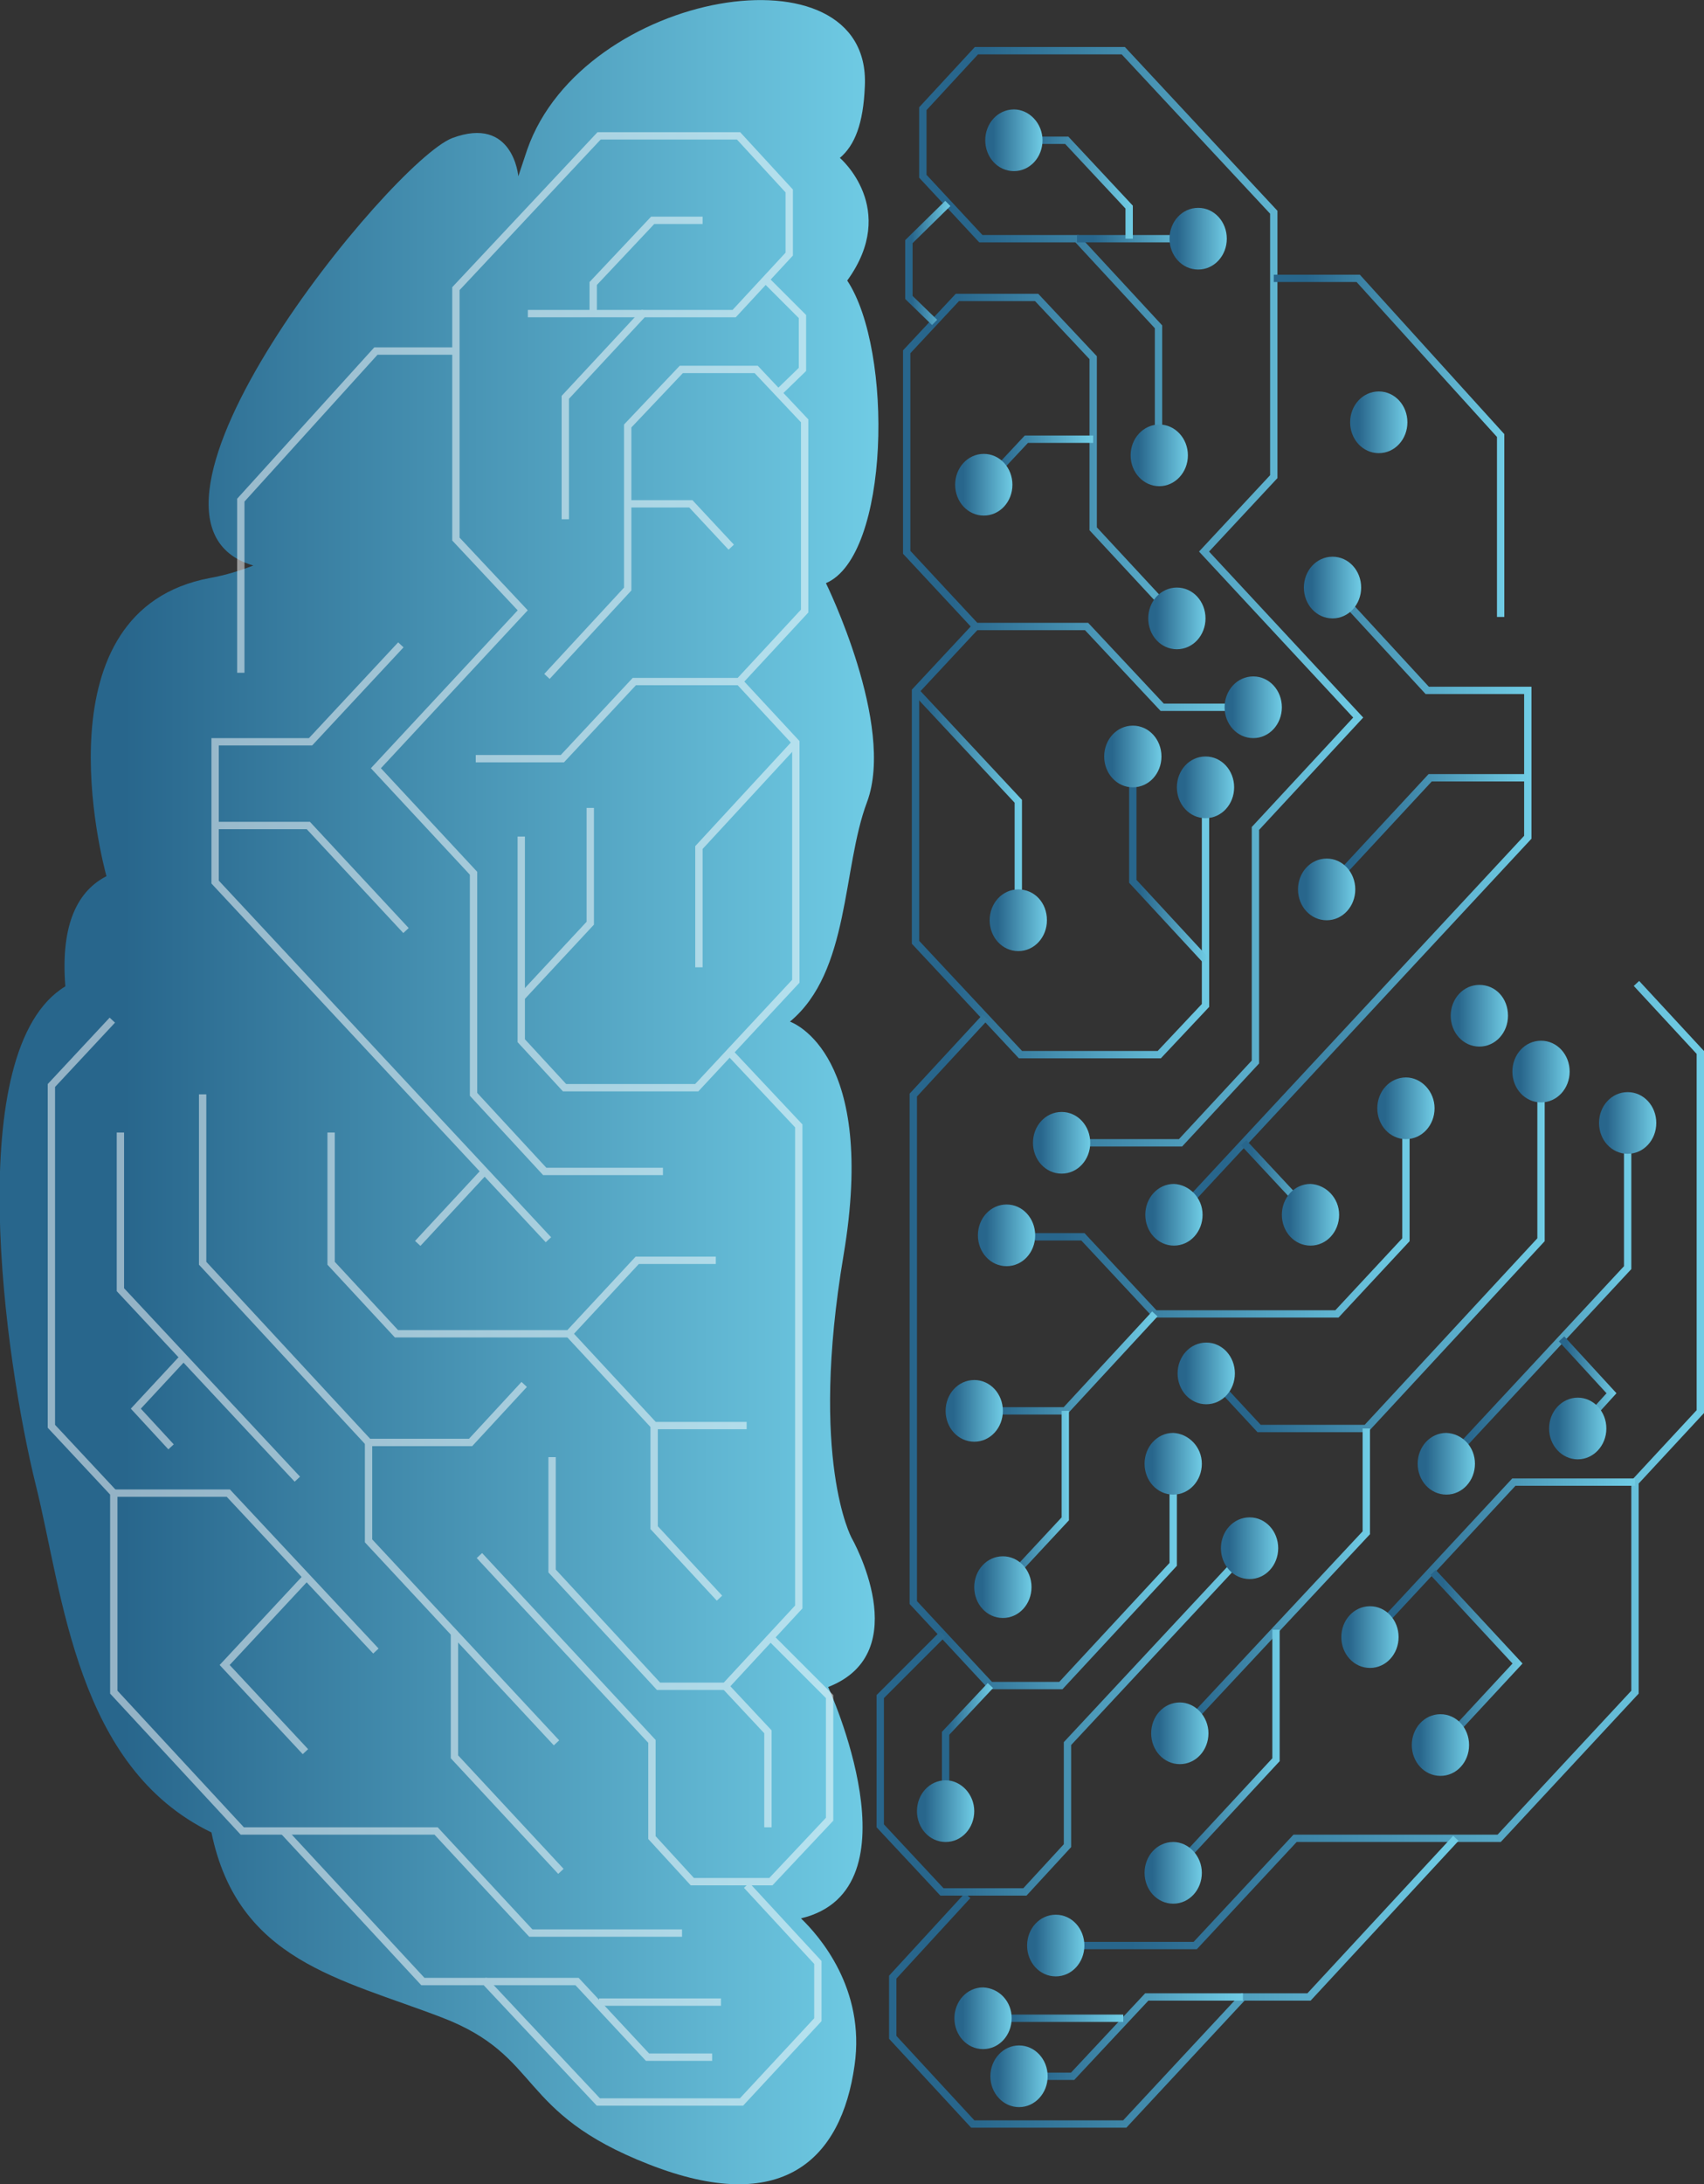 <?xml version="1.0" encoding="utf-8"?>
<!-- Generator: Adobe Illustrator 23.0.1, SVG Export Plug-In . SVG Version: 6.00 Build 0)  -->
<svg version="1.1" id="Слой_1" xmlns="http://www.w3.org/2000/svg" xmlns:xlink="http://www.w3.org/1999/xlink" x="0px" y="0px"
	 viewBox="0 0 232.1 297.4" style="enable-background:new 0 0 232.1 297.4;" xml:space="preserve">
<rect x="0" y="0" width="232.1" height="297.4" fill="#333333" stroke="none"/>
<style type="text/css">
	.st0{fill:url(#SVGID_1_);}
	.st1{fill:none;stroke:url(#SVGID_2_);stroke-miterlimit:10;}
	.st2{fill:none;stroke:url(#SVGID_3_);stroke-miterlimit:10;}
	.st3{fill:none;stroke:url(#SVGID_4_);stroke-miterlimit:10;}
	.st4{fill:none;stroke:url(#SVGID_5_);stroke-miterlimit:10;}
	.st5{fill:none;stroke:url(#SVGID_6_);stroke-miterlimit:10;}
	.st6{fill:none;stroke:url(#SVGID_7_);stroke-miterlimit:10;}
	.st7{fill:none;stroke:url(#SVGID_8_);stroke-miterlimit:10;}
	.st8{fill:none;stroke:url(#SVGID_9_);stroke-miterlimit:10;}
	.st9{fill:none;stroke:url(#SVGID_10_);stroke-miterlimit:10;}
	.st10{fill:none;stroke:url(#SVGID_11_);stroke-miterlimit:10;}
	.st11{fill:none;stroke:url(#SVGID_12_);stroke-miterlimit:10;}
	.st12{fill:none;stroke:url(#SVGID_13_);stroke-miterlimit:10;}
	.st13{fill:none;stroke:url(#SVGID_14_);stroke-miterlimit:10;}
	.st14{fill:none;stroke:url(#SVGID_15_);stroke-miterlimit:10;}
	.st15{fill:none;stroke:url(#SVGID_16_);stroke-miterlimit:10;}
	.st16{fill:none;stroke:url(#SVGID_17_);stroke-miterlimit:10;}
	.st17{fill:none;stroke:url(#SVGID_18_);stroke-miterlimit:10;}
	.st18{fill:none;stroke:url(#SVGID_19_);stroke-miterlimit:10;}
	.st19{fill:none;stroke:url(#SVGID_20_);stroke-miterlimit:10;}
	.st20{fill:none;stroke:url(#SVGID_21_);stroke-miterlimit:10;}
	.st21{fill:none;stroke:url(#SVGID_22_);stroke-miterlimit:10;}
	.st22{fill:none;stroke:url(#SVGID_23_);stroke-miterlimit:10;}
	.st23{fill:none;stroke:url(#SVGID_24_);stroke-miterlimit:10;}
	.st24{fill:none;stroke:url(#SVGID_25_);stroke-miterlimit:10;}
	.st25{fill:none;stroke:url(#SVGID_26_);stroke-miterlimit:10;}
	.st26{fill:none;stroke:url(#SVGID_27_);stroke-miterlimit:10;}
	.st27{fill:none;stroke:url(#SVGID_28_);stroke-miterlimit:10;}
	.st28{fill:none;stroke:url(#SVGID_29_);stroke-miterlimit:10;}
	.st29{fill:none;stroke:url(#SVGID_30_);stroke-miterlimit:10;}
	.st30{fill:none;stroke:url(#SVGID_31_);stroke-miterlimit:10;}
	.st31{opacity:0.5;}
	.st32{fill:none;stroke:#FFFFFF;stroke-miterlimit:10;}
	.st33{fill:url(#SVGID_32_);}
	.st34{fill:url(#SVGID_33_);}
	.st35{fill:url(#SVGID_34_);}
	.st36{fill:url(#SVGID_35_);}
	.st37{fill:url(#SVGID_36_);}
	.st38{fill:url(#SVGID_37_);}
	.st39{fill:url(#SVGID_38_);}
	.st40{fill:url(#SVGID_39_);}
	.st41{fill:url(#SVGID_40_);}
	.st42{fill:url(#SVGID_41_);}
	.st43{fill:url(#SVGID_42_);}
	.st44{fill:url(#SVGID_43_);}
	.st45{fill:url(#SVGID_44_);}
	.st46{fill:url(#SVGID_45_);}
	.st47{fill:url(#SVGID_46_);}
	.st48{fill:url(#SVGID_47_);}
	.st49{fill:url(#SVGID_48_);}
	.st50{fill:url(#SVGID_49_);}
	.st51{fill:url(#SVGID_50_);}
	.st52{fill:url(#SVGID_51_);}
	.st53{fill:url(#SVGID_52_);}
	.st54{fill:url(#SVGID_53_);}
	.st55{fill:url(#SVGID_54_);}
	.st56{fill:url(#SVGID_55_);}
	.st57{fill:url(#SVGID_56_);}
	.st58{fill:url(#SVGID_57_);}
	.st59{fill:url(#SVGID_58_);}
	.st60{fill:url(#SVGID_59_);}
	.st61{fill:url(#SVGID_60_);}
	.st62{fill:url(#SVGID_61_);}
	.st63{fill:url(#SVGID_62_);}
	.st64{fill:url(#SVGID_63_);}
	.st65{fill:url(#SVGID_64_);}
	.st66{fill:url(#SVGID_65_);}
	.st67{fill:url(#SVGID_66_);}
</style>
<g>
	<g id="XMLID_1_">
		<g>
			<linearGradient id="SVGID_1_" gradientUnits="userSpaceOnUse" x1="0" y1="148.685" x2="119.76" y2="148.685">
				<stop  offset="0.142" style="stop-color:#28668C"/>
				<stop  offset="1" style="stop-color:#70CCE5"/>
			</linearGradient>
			<path class="st0" d="M70.6,24c0.4-1.2,0.8-2.4,1.2-3.6c7.6-21.8,46.9-28.3,46-8.7c-0.2,5.2-1.4,8.1-3.4,9.8c0,0,8.1,6.9,1,16.7
				c6.3,9.5,5.8,37.5-2.9,41.2c0,0,9.5,19.3,5.6,29.8c-3.4,9-2.3,23.1-10.5,29.9c0.5,0.2,11.9,4.5,7.3,31.8
				c-4.7,27.9,1.1,38.5,1.1,38.5s8.9,15.6-3.2,20.3c0,0,12.7,27.6-3.7,31.5c2.5,2.4,8.8,9.6,7.3,20c-1.8,12.9-9.9,20.6-28,13.5
				c-18.2-7.1-14.4-14.7-28.2-20c-13.8-5.3-27.8-7.7-31.4-25.2c-18.4-8.9-20.2-32.3-23.9-47.2c-4.3-17.3-10.2-59.4,4-68
				c-0.7-8.8,1.9-13.1,5.6-15c-0.6-2.2-9.5-36.2,14.1-40.6c2.2-0.4,4.1-1,5.9-1.7c-21.1-6.2,18.8-55,27.1-58.2
				C69.9,15.7,70.6,24,70.6,24z"/>
		</g>
	</g>
</g>
<g>
	<linearGradient id="SVGID_2_" gradientUnits="userSpaceOnUse" x1="125.163" y1="81.27" x2="185.708" y2="81.27">
		<stop  offset="0.142" style="stop-color:#28668C"/>
		<stop  offset="1" style="stop-color:#70CCE5"/>
	</linearGradient>
	<polyline class="st1" points="157.8,62 157.8,44.5 146.7,32.5 133.6,32.5 125.7,24 125.7,14.8 133,6.9 153,6.9 173.5,28.9 
		173.5,64.9 164,75.1 185,97.7 171,112.8 171,144.6 160.8,155.6 143.8,155.6 	"/>
	<linearGradient id="SVGID_3_" gradientUnits="userSpaceOnUse" x1="146.657" y1="32.477" x2="163.213" y2="32.477">
		<stop  offset="0.142" style="stop-color:#28668C"/>
		<stop  offset="1" style="stop-color:#70CCE5"/>
	</linearGradient>
	<line class="st2" x1="146.7" y1="32.5" x2="163.2" y2="32.5"/>
	<linearGradient id="SVGID_4_" gradientUnits="userSpaceOnUse" x1="138.097" y1="25.526" x2="154.295" y2="25.526">
		<stop  offset="0.142" style="stop-color:#28668C"/>
		<stop  offset="1" style="stop-color:#70CCE5"/>
	</linearGradient>
	<polyline class="st3" points="153.8,32.5 153.8,28.2 145.3,19.1 138.1,19.1 	"/>
	<linearGradient id="SVGID_5_" gradientUnits="userSpaceOnUse" x1="123.026" y1="68.406" x2="170.67" y2="68.406">
		<stop  offset="0.142" style="stop-color:#28668C"/>
		<stop  offset="1" style="stop-color:#70CCE5"/>
	</linearGradient>
	<polyline class="st4" points="170.7,96.3 158.3,96.3 148,85.3 132.9,85.3 123.5,75.2 123.5,47.9 130.4,40.5 141.2,40.5 148.9,48.7 
		148.9,72 160.5,84.5 	"/>
	<linearGradient id="SVGID_6_" gradientUnits="userSpaceOnUse" x1="133.665" y1="62.816" x2="148.857" y2="62.816">
		<stop  offset="0.142" style="stop-color:#28668C"/>
		<stop  offset="1" style="stop-color:#70CCE5"/>
	</linearGradient>
	<polyline class="st5" points="148.9,59.8 139.8,59.8 134,66 	"/>
	<linearGradient id="SVGID_7_" gradientUnits="userSpaceOnUse" x1="173.516" y1="60.701" x2="204.919" y2="60.701">
		<stop  offset="0.142" style="stop-color:#28668C"/>
		<stop  offset="1" style="stop-color:#70CCE5"/>
	</linearGradient>
	<polyline class="st6" points="173.5,37.9 185,37.9 204.4,59.3 204.4,84 	"/>
	<linearGradient id="SVGID_8_" gradientUnits="userSpaceOnUse" x1="141.04" y1="199.493" x2="232.122" y2="199.493">
		<stop  offset="0.142" style="stop-color:#28668C"/>
		<stop  offset="1" style="stop-color:#70CCE5"/>
	</linearGradient>
	<polyline class="st7" points="222.9,133.9 231.6,143.3 231.6,192.2 222.7,201.8 222.7,230.4 204.2,250.3 176.4,250.3 162.8,264.9 
		141,264.9 	"/>
	<linearGradient id="SVGID_9_" gradientUnits="userSpaceOnUse" x1="121.053" y1="269.836" x2="198.68" y2="269.836">
		<stop  offset="0.142" style="stop-color:#28668C"/>
		<stop  offset="1" style="stop-color:#70CCE5"/>
	</linearGradient>
	<polyline class="st8" points="198.3,250.3 178.3,271.9 169.3,271.9 153.2,289.2 132.5,289.2 121.6,277.4 121.6,269.2 131.8,258.1 	
		"/>
	<linearGradient id="SVGID_10_" gradientUnits="userSpaceOnUse" x1="136.723" y1="277.294" x2="169.299" y2="277.294">
		<stop  offset="0.142" style="stop-color:#28668C"/>
		<stop  offset="1" style="stop-color:#70CCE5"/>
	</linearGradient>
	<polyline class="st9" points="169.3,271.9 156.2,271.9 146.1,282.7 136.7,282.7 	"/>
	<linearGradient id="SVGID_11_" gradientUnits="userSpaceOnUse" x1="135.45" y1="274.84" x2="153.011" y2="274.84">
		<stop  offset="0.142" style="stop-color:#28668C"/>
		<stop  offset="1" style="stop-color:#70CCE5"/>
	</linearGradient>
	<line class="st10" x1="153" y1="274.8" x2="135.4" y2="274.8"/>
	<linearGradient id="SVGID_12_" gradientUnits="userSpaceOnUse" x1="159.91" y1="122.742" x2="208.59" y2="122.742">
		<stop  offset="0.142" style="stop-color:#28668C"/>
		<stop  offset="1" style="stop-color:#70CCE5"/>
	</linearGradient>
	<polyline class="st11" points="181.5,80 194.4,94 208.1,94 208.1,114 160.3,165.4 	"/>
	<linearGradient id="SVGID_13_" gradientUnits="userSpaceOnUse" x1="180.346" y1="113.427" x2="208.09" y2="113.427">
		<stop  offset="0.142" style="stop-color:#28668C"/>
		<stop  offset="1" style="stop-color:#70CCE5"/>
	</linearGradient>
	<polyline class="st12" points="208.1,105.9 194.8,105.9 180.7,121.1 	"/>
	<linearGradient id="SVGID_14_" gradientUnits="userSpaceOnUse" x1="124.197" y1="114.538" x2="164.716" y2="114.538">
		<stop  offset="0.142" style="stop-color:#28668C"/>
		<stop  offset="1" style="stop-color:#70CCE5"/>
	</linearGradient>
	<polyline class="st13" points="132.9,85.3 124.7,94.1 124.7,108.1 124.7,128.3 139,143.6 157.9,143.6 164.2,136.9 164.2,107.5 	"/>
	<linearGradient id="SVGID_15_" gradientUnits="userSpaceOnUse" x1="153.793" y1="117.226" x2="164.582" y2="117.226">
		<stop  offset="0.142" style="stop-color:#28668C"/>
		<stop  offset="1" style="stop-color:#70CCE5"/>
	</linearGradient>
	<polyline class="st14" points="164.2,130.7 154.3,120 154.3,103.5 	"/>
	<linearGradient id="SVGID_16_" gradientUnits="userSpaceOnUse" x1="124.33" y1="110.027" x2="139.198" y2="110.027">
		<stop  offset="0.142" style="stop-color:#28668C"/>
		<stop  offset="1" style="stop-color:#70CCE5"/>
	</linearGradient>
	<polyline class="st15" points="124.7,94.1 138.7,109.1 138.7,126.3 	"/>
	<linearGradient id="SVGID_17_" gradientUnits="userSpaceOnUse" x1="136.276" y1="164.742" x2="191.97" y2="164.742">
		<stop  offset="0.142" style="stop-color:#28668C"/>
		<stop  offset="1" style="stop-color:#70CCE5"/>
	</linearGradient>
	<polyline class="st16" points="191.5,150.1 191.5,168.8 182.1,178.9 157.3,178.9 147.5,168.4 136.3,168.4 	"/>
	<linearGradient id="SVGID_18_" gradientUnits="userSpaceOnUse" x1="123.854" y1="184.086" x2="160.279" y2="184.086">
		<stop  offset="0.142" style="stop-color:#28668C"/>
		<stop  offset="1" style="stop-color:#70CCE5"/>
	</linearGradient>
	<polyline class="st17" points="134.2,138.5 124.4,149.1 124.4,218.2 134.9,229.5 144.5,229.5 159.8,213 159.8,196.6 	"/>
	<linearGradient id="SVGID_19_" gradientUnits="userSpaceOnUse" x1="119.411" y1="234.258" x2="170.569" y2="234.258">
		<stop  offset="0.142" style="stop-color:#28668C"/>
		<stop  offset="1" style="stop-color:#70CCE5"/>
	</linearGradient>
	<polyline class="st18" points="170.2,210.8 145.4,237.4 145.4,251.3 139.6,257.6 128.3,257.6 119.9,248.6 119.9,231 128.4,222.5 	
		"/>
	<linearGradient id="SVGID_20_" gradientUnits="userSpaceOnUse" x1="128.287" y1="239.474" x2="135.234" y2="239.474">
		<stop  offset="0.142" style="stop-color:#28668C"/>
		<stop  offset="1" style="stop-color:#70CCE5"/>
	</linearGradient>
	<polyline class="st19" points="134.9,229.5 128.8,236 128.8,249.8 	"/>
	<linearGradient id="SVGID_21_" gradientUnits="userSpaceOnUse" x1="163.413" y1="169.775" x2="210.415" y2="169.775">
		<stop  offset="0.142" style="stop-color:#28668C"/>
		<stop  offset="1" style="stop-color:#70CCE5"/>
	</linearGradient>
	<polyline class="st20" points="209.9,144.6 209.9,168.8 186.1,194.5 171.5,194.5 163.8,186.2 	"/>
	<linearGradient id="SVGID_22_" gradientUnits="userSpaceOnUse" x1="158.756" y1="216.226" x2="186.555" y2="216.226">
		<stop  offset="0.142" style="stop-color:#28668C"/>
		<stop  offset="1" style="stop-color:#70CCE5"/>
	</linearGradient>
	<polyline class="st21" points="186.1,194.5 186.1,208.7 159.1,237.6 	"/>
	<linearGradient id="SVGID_23_" gradientUnits="userSpaceOnUse" x1="158.087" y1="239.171" x2="174.251" y2="239.171">
		<stop  offset="0.142" style="stop-color:#28668C"/>
		<stop  offset="1" style="stop-color:#70CCE5"/>
	</linearGradient>
	<polyline class="st22" points="173.8,221.9 173.8,239.6 158.5,256.1 	"/>
	<linearGradient id="SVGID_24_" gradientUnits="userSpaceOnUse" x1="184.715" y1="213.094" x2="222.698" y2="213.094">
		<stop  offset="0.142" style="stop-color:#28668C"/>
		<stop  offset="1" style="stop-color:#70CCE5"/>
	</linearGradient>
	<polyline class="st23" points="222.7,201.8 206.2,201.8 185.1,224.5 	"/>
	<linearGradient id="SVGID_25_" gradientUnits="userSpaceOnUse" x1="196.008" y1="175.118" x2="222.188" y2="175.118">
		<stop  offset="0.142" style="stop-color:#28668C"/>
		<stop  offset="1" style="stop-color:#70CCE5"/>
	</linearGradient>
	<polyline class="st24" points="221.7,150.1 221.7,172.6 196.4,199.8 	"/>
	<linearGradient id="SVGID_26_" gradientUnits="userSpaceOnUse" x1="212.296" y1="188.739" x2="220.212" y2="188.739">
		<stop  offset="0.142" style="stop-color:#28668C"/>
		<stop  offset="1" style="stop-color:#70CCE5"/>
	</linearGradient>
	<polyline class="st25" points="212.7,182.3 219.5,189.7 214.5,195.2 	"/>
	<linearGradient id="SVGID_27_" gradientUnits="userSpaceOnUse" x1="131.827" y1="185.589" x2="157.693" y2="185.589">
		<stop  offset="0.142" style="stop-color:#28668C"/>
		<stop  offset="1" style="stop-color:#70CCE5"/>
	</linearGradient>
	<polyline class="st26" points="157.3,178.9 145.1,192.1 131.8,192.1 	"/>
	<linearGradient id="SVGID_28_" gradientUnits="userSpaceOnUse" x1="135.329" y1="204.652" x2="145.568" y2="204.652">
		<stop  offset="0.142" style="stop-color:#28668C"/>
		<stop  offset="1" style="stop-color:#70CCE5"/>
	</linearGradient>
	<polyline class="st27" points="145.1,192.1 145.1,206.8 135.7,216.9 	"/>
	<linearGradient id="SVGID_29_" gradientUnits="userSpaceOnUse" x1="194.796" y1="226.501" x2="207.411" y2="226.501">
		<stop  offset="0.142" style="stop-color:#28668C"/>
		<stop  offset="1" style="stop-color:#70CCE5"/>
	</linearGradient>
	<polyline class="st28" points="195.2,214.1 206.7,226.5 195.2,238.9 	"/>
	<linearGradient id="SVGID_30_" gradientUnits="userSpaceOnUse" x1="169.066" y1="160.759" x2="179.401" y2="160.759">
		<stop  offset="0.142" style="stop-color:#28668C"/>
		<stop  offset="1" style="stop-color:#70CCE5"/>
	</linearGradient>
	<line class="st29" x1="169.4" y1="155.6" x2="179" y2="165.9"/>
	<linearGradient id="SVGID_31_" gradientUnits="userSpaceOnUse" x1="123.322" y1="35.774" x2="129.427" y2="35.774">
		<stop  offset="0.142" style="stop-color:#28668C"/>
		<stop  offset="1" style="stop-color:#70CCE5"/>
	</linearGradient>
	<polyline class="st30" points="129.1,27.7 123.8,32.9 123.8,40.5 127.3,43.9 	"/>
</g>
<g class="st31">
	<polyline class="st32" points="77,70.7 77,54.1 87.6,42.7 100,42.7 107.5,34.6 107.5,26 100.6,18.5 81.6,18.5 62.1,39.3 62.1,73.4 
		71.2,83.1 51.2,104.6 64.5,118.9 64.5,149 74.2,159.5 90.3,159.5 	"/>
	<line class="st32" x1="87.6" y1="42.7" x2="71.9" y2="42.7"/>
	<polyline class="st32" points="80.8,42.7 80.8,38.6 88.9,30 95.7,30 	"/>
	<polyline class="st32" points="64.8,103.3 76.6,103.3 86.4,92.8 100.7,92.8 109.6,83.2 109.6,57.3 103,50.3 92.8,50.3 85.5,58 
		85.5,80.2 74.5,92.1 	"/>
	<polyline class="st32" points="85.5,68.6 94.1,68.6 99.6,74.5 	"/>
	<polyline class="st32" points="62.1,47.8 51.2,47.8 32.8,68.1 32.8,91.6 	"/>
	<polyline class="st32" points="15.3,138.9 7,147.8 7,194.2 15.5,203.3 15.5,230.4 33,249.3 59.4,249.3 72.3,263.2 92.9,263.2 	"/>
	<polyline class="st32" points="38.6,249.3 57.6,269.8 66.1,269.8 81.5,286.2 101,286.2 111.4,275 111.4,267.2 101.7,256.7 	"/>
	<polyline class="st32" points="66.1,269.8 78.6,269.8 88.2,280.1 97,280.1 	"/>
	<line class="st32" x1="81.6" y1="272.6" x2="98.2" y2="272.6"/>
	<polyline class="st32" points="54.6,87.8 42.3,101 29.3,101 29.3,120.1 74.7,168.8 	"/>
	<polyline class="st32" points="29.3,112.4 42,112.4 55.3,126.7 	"/>
	<polyline class="st32" points="100.7,92.8 108.4,101.1 108.4,114.5 108.4,133.6 94.9,148.1 76.9,148.1 71,141.7 71,113.9 	"/>
	<polyline class="st32" points="71,135.8 80.4,125.7 80.4,110 	"/>
	<polyline class="st32" points="108.4,101.1 95.2,115.4 95.2,131.7 	"/>
	<polyline class="st32" points="45.1,154.2 45.1,172 54,181.6 77.5,181.6 86.8,171.6 97.5,171.6 	"/>
	<polyline class="st32" points="99.4,143.3 108.8,153.3 108.8,218.8 98.8,229.6 89.7,229.6 75.2,213.9 75.2,198.4 	"/>
	<polyline class="st32" points="65.3,211.8 88.8,237.1 88.8,250.2 94.3,256.2 105,256.2 113,247.7 113,231 104.9,222.9 	"/>
	<polyline class="st32" points="98.8,229.6 104.6,235.8 104.6,248.8 	"/>
	<polyline class="st32" points="27.6,149 27.6,172 50.2,196.4 64.1,196.4 71.4,188.5 	"/>
	<polyline class="st32" points="50.2,196.4 50.2,209.8 75.8,237.3 	"/>
	<polyline class="st32" points="61.9,222.4 61.9,239.2 76.4,254.8 	"/>
	<polyline class="st32" points="15.5,203.3 31.1,203.3 51.2,224.8 	"/>
	<polyline class="st32" points="16.4,154.2 16.4,175.6 40.5,201.4 	"/>
	<polyline class="st32" points="25,184.8 18.5,191.8 23.3,197 	"/>
	<polyline class="st32" points="77.5,181.6 89.1,194.1 101.7,194.1 	"/>
	<polyline class="st32" points="89.1,194.1 89.1,208 98,217.6 	"/>
	<polyline class="st32" points="41.5,215 30.6,226.7 41.6,238.5 	"/>
	<line class="st32" x1="66" y1="159.5" x2="56.9" y2="169.3"/>
	<polyline class="st32" points="104.3,38.1 109.3,43.1 109.3,50.3 106,53.5 	"/>
</g>
<linearGradient id="SVGID_32_" gradientUnits="userSpaceOnUse" x1="134.2" y1="19.074" x2="141.994" y2="19.074">
	<stop  offset="0.142" style="stop-color:#28668C"/>
	<stop  offset="1" style="stop-color:#70CCE5"/>
</linearGradient>
<path class="st33" d="M142,19.1c0,2.3-1.7,4.2-3.9,4.2c-2.2,0-3.9-1.9-3.9-4.2s1.7-4.2,3.9-4.2C140.2,14.9,142,16.8,142,19.1z"/>
<linearGradient id="SVGID_33_" gradientUnits="userSpaceOnUse" x1="159.316" y1="32.477" x2="167.111" y2="32.477">
	<stop  offset="0.142" style="stop-color:#28668C"/>
	<stop  offset="1" style="stop-color:#70CCE5"/>
</linearGradient>
<path class="st34" d="M167.1,32.5c0,2.3-1.7,4.2-3.9,4.2s-3.9-1.9-3.9-4.2c0-2.3,1.7-4.2,3.9-4.2S167.1,30.2,167.1,32.5z"/>
<linearGradient id="SVGID_34_" gradientUnits="userSpaceOnUse" x1="153.96" y1="62.016" x2="161.754" y2="62.016">
	<stop  offset="0.142" style="stop-color:#28668C"/>
	<stop  offset="1" style="stop-color:#70CCE5"/>
</linearGradient>
<ellipse class="st35" cx="157.9" cy="62" rx="3.9" ry="4.2"/>
<linearGradient id="SVGID_35_" gradientUnits="userSpaceOnUse" x1="130.134" y1="65.994" x2="137.928" y2="65.994">
	<stop  offset="0.142" style="stop-color:#28668C"/>
	<stop  offset="1" style="stop-color:#70CCE5"/>
</linearGradient>
<path class="st36" d="M137.9,66c0,2.3-1.7,4.2-3.9,4.2c-2.2,0-3.9-1.9-3.9-4.2c0-2.3,1.7-4.2,3.9-4.2
	C136.2,61.8,137.9,63.7,137.9,66z"/>
<linearGradient id="SVGID_36_" gradientUnits="userSpaceOnUse" x1="156.422" y1="84.232" x2="164.216" y2="84.232">
	<stop  offset="0.142" style="stop-color:#28668C"/>
	<stop  offset="1" style="stop-color:#70CCE5"/>
</linearGradient>
<path class="st37" d="M164.2,84.2c0,2.3-1.7,4.2-3.9,4.2s-3.9-1.9-3.9-4.2c0-2.3,1.7-4.2,3.9-4.2S164.2,81.9,164.2,84.2z"/>
<linearGradient id="SVGID_37_" gradientUnits="userSpaceOnUse" x1="166.773" y1="96.348" x2="174.567" y2="96.348">
	<stop  offset="0.142" style="stop-color:#28668C"/>
	<stop  offset="1" style="stop-color:#70CCE5"/>
</linearGradient>
<path class="st38" d="M174.6,96.3c0,2.3-1.7,4.2-3.9,4.2s-3.9-1.9-3.9-4.2c0-2.3,1.7-4.2,3.9-4.2S174.6,94,174.6,96.3z"/>
<linearGradient id="SVGID_38_" gradientUnits="userSpaceOnUse" x1="160.319" y1="107.209" x2="168.113" y2="107.209">
	<stop  offset="0.142" style="stop-color:#28668C"/>
	<stop  offset="1" style="stop-color:#70CCE5"/>
</linearGradient>
<path class="st39" d="M168.1,107.2c0,2.3-1.7,4.2-3.9,4.2c-2.2,0-3.9-1.9-3.9-4.2s1.7-4.2,3.9-4.2
	C166.4,103,168.1,104.9,168.1,107.2z"/>
<linearGradient id="SVGID_39_" gradientUnits="userSpaceOnUse" x1="150.396" y1="103.021" x2="158.191" y2="103.021">
	<stop  offset="0.142" style="stop-color:#28668C"/>
	<stop  offset="1" style="stop-color:#70CCE5"/>
</linearGradient>
<path class="st40" d="M158.2,103c0,2.3-1.7,4.2-3.9,4.2s-3.9-1.9-3.9-4.2c0-2.3,1.7-4.2,3.9-4.2S158.2,100.7,158.2,103z"/>
<linearGradient id="SVGID_40_" gradientUnits="userSpaceOnUse" x1="134.801" y1="125.253" x2="142.595" y2="125.253">
	<stop  offset="0.142" style="stop-color:#28668C"/>
	<stop  offset="1" style="stop-color:#70CCE5"/>
</linearGradient>
<path class="st41" d="M142.6,125.3c0,2.3-1.7,4.2-3.9,4.2c-2.2,0-3.9-1.9-3.9-4.2c0-2.3,1.7-4.2,3.9-4.2
	C140.9,121.1,142.6,122.9,142.6,125.3z"/>
<linearGradient id="SVGID_41_" gradientUnits="userSpaceOnUse" x1="183.906" y1="57.478" x2="191.7" y2="57.478">
	<stop  offset="0.142" style="stop-color:#28668C"/>
	<stop  offset="1" style="stop-color:#70CCE5"/>
</linearGradient>
<path class="st42" d="M191.7,57.5c0,2.3-1.7,4.2-3.9,4.2c-2.2,0-3.9-1.9-3.9-4.2c0-2.3,1.7-4.2,3.9-4.2
	C190,53.3,191.7,55.2,191.7,57.5z"/>
<linearGradient id="SVGID_42_" gradientUnits="userSpaceOnUse" x1="177.565" y1="80.044" x2="185.359" y2="80.044">
	<stop  offset="0.142" style="stop-color:#28668C"/>
	<stop  offset="1" style="stop-color:#70CCE5"/>
</linearGradient>
<path class="st43" d="M185.4,80c0,2.3-1.7,4.2-3.9,4.2s-3.9-1.9-3.9-4.2c0-2.3,1.7-4.2,3.9-4.2S185.4,77.7,185.4,80z"/>
<linearGradient id="SVGID_43_" gradientUnits="userSpaceOnUse" x1="176.815" y1="121.065" x2="184.609" y2="121.065">
	<stop  offset="0.142" style="stop-color:#28668C"/>
	<stop  offset="1" style="stop-color:#70CCE5"/>
</linearGradient>
<path class="st44" d="M184.6,121.1c0,2.3-1.7,4.2-3.9,4.2c-2.2,0-3.9-1.9-3.9-4.2s1.7-4.2,3.9-4.2
	C182.9,116.9,184.6,118.8,184.6,121.1z"/>
<linearGradient id="SVGID_44_" gradientUnits="userSpaceOnUse" x1="155.978" y1="165.44" x2="163.772" y2="165.44">
	<stop  offset="0.142" style="stop-color:#28668C"/>
	<stop  offset="1" style="stop-color:#70CCE5"/>
</linearGradient>
<path class="st45" d="M163.8,165.4c0,2.3-1.7,4.2-3.9,4.2c-2.2,0-3.9-1.9-3.9-4.2c0-2.3,1.7-4.2,3.9-4.2
	C162,161.3,163.8,163.1,163.8,165.4z"/>
<linearGradient id="SVGID_45_" gradientUnits="userSpaceOnUse" x1="174.588" y1="165.44" x2="182.382" y2="165.44">
	<stop  offset="0.142" style="stop-color:#28668C"/>
	<stop  offset="1" style="stop-color:#70CCE5"/>
</linearGradient>
<path class="st46" d="M182.4,165.4c0,2.3-1.7,4.2-3.9,4.2c-2.2,0-3.9-1.9-3.9-4.2c0-2.3,1.7-4.2,3.9-4.2
	C180.6,161.3,182.4,163.1,182.4,165.4z"/>
<linearGradient id="SVGID_46_" gradientUnits="userSpaceOnUse" x1="197.556" y1="138.251" x2="205.351" y2="138.251">
	<stop  offset="0.142" style="stop-color:#28668C"/>
	<stop  offset="1" style="stop-color:#70CCE5"/>
</linearGradient>
<path class="st47" d="M205.4,138.3c0,2.3-1.7,4.2-3.9,4.2s-3.9-1.9-3.9-4.2c0-2.3,1.7-4.2,3.9-4.2S205.4,135.9,205.4,138.3z"/>
<linearGradient id="SVGID_47_" gradientUnits="userSpaceOnUse" x1="206.017" y1="145.873" x2="213.812" y2="145.873">
	<stop  offset="0.142" style="stop-color:#28668C"/>
	<stop  offset="1" style="stop-color:#70CCE5"/>
</linearGradient>
<path class="st48" d="M213.8,145.9c0,2.3-1.7,4.2-3.9,4.2c-2.2,0-3.9-1.9-3.9-4.2c0-2.3,1.7-4.2,3.9-4.2
	C212.1,141.7,213.8,143.6,213.8,145.9z"/>
<linearGradient id="SVGID_48_" gradientUnits="userSpaceOnUse" x1="217.791" y1="152.901" x2="225.585" y2="152.901">
	<stop  offset="0.142" style="stop-color:#28668C"/>
	<stop  offset="1" style="stop-color:#70CCE5"/>
</linearGradient>
<path class="st49" d="M225.6,152.9c0,2.3-1.7,4.2-3.9,4.2s-3.9-1.9-3.9-4.2c0-2.3,1.7-4.2,3.9-4.2S225.6,150.6,225.6,152.9z"/>
<linearGradient id="SVGID_49_" gradientUnits="userSpaceOnUse" x1="211.038" y1="194.475" x2="218.832" y2="194.475">
	<stop  offset="0.142" style="stop-color:#28668C"/>
	<stop  offset="1" style="stop-color:#70CCE5"/>
</linearGradient>
<ellipse class="st50" cx="214.9" cy="194.5" rx="3.9" ry="4.2"/>
<linearGradient id="SVGID_50_" gradientUnits="userSpaceOnUse" x1="193.151" y1="199.339" x2="200.945" y2="199.339">
	<stop  offset="0.142" style="stop-color:#28668C"/>
	<stop  offset="1" style="stop-color:#70CCE5"/>
</linearGradient>
<path class="st51" d="M200.9,199.3c0,2.3-1.7,4.2-3.9,4.2c-2.2,0-3.9-1.9-3.9-4.2c0-2.3,1.7-4.2,3.9-4.2
	C199.2,195.2,200.9,197,200.9,199.3z"/>
<linearGradient id="SVGID_51_" gradientUnits="userSpaceOnUse" x1="160.454" y1="187.039" x2="168.248" y2="187.039">
	<stop  offset="0.142" style="stop-color:#28668C"/>
	<stop  offset="1" style="stop-color:#70CCE5"/>
</linearGradient>
<path class="st52" d="M168.2,187c0,2.3-1.7,4.2-3.9,4.2s-3.9-1.9-3.9-4.2c0-2.3,1.7-4.2,3.9-4.2S168.2,184.7,168.2,187z"/>
<linearGradient id="SVGID_52_" gradientUnits="userSpaceOnUse" x1="187.572" y1="150.89" x2="195.367" y2="150.89">
	<stop  offset="0.142" style="stop-color:#28668C"/>
	<stop  offset="1" style="stop-color:#70CCE5"/>
</linearGradient>
<path class="st53" d="M195.4,150.9c0,2.3-1.7,4.2-3.9,4.2c-2.2,0-3.9-1.9-3.9-4.2c0-2.3,1.7-4.2,3.9-4.2
	C193.6,146.7,195.4,148.6,195.4,150.9z"/>
<linearGradient id="SVGID_53_" gradientUnits="userSpaceOnUse" x1="140.68" y1="155.598" x2="148.474" y2="155.598">
	<stop  offset="0.142" style="stop-color:#28668C"/>
	<stop  offset="1" style="stop-color:#70CCE5"/>
</linearGradient>
<path class="st54" d="M148.5,155.6c0,2.3-1.7,4.2-3.9,4.2s-3.9-1.9-3.9-4.2c0-2.3,1.7-4.2,3.9-4.2S148.5,153.3,148.5,155.6z"/>
<linearGradient id="SVGID_54_" gradientUnits="userSpaceOnUse" x1="133.246" y1="168.204" x2="141.04" y2="168.204">
	<stop  offset="0.142" style="stop-color:#28668C"/>
	<stop  offset="1" style="stop-color:#70CCE5"/>
</linearGradient>
<path class="st55" d="M141,168.2c0,2.3-1.7,4.2-3.9,4.2s-3.9-1.9-3.9-4.2c0-2.3,1.7-4.2,3.9-4.2S141,165.9,141,168.2z"/>
<linearGradient id="SVGID_55_" gradientUnits="userSpaceOnUse" x1="128.803" y1="192.097" x2="136.597" y2="192.097">
	<stop  offset="0.142" style="stop-color:#28668C"/>
	<stop  offset="1" style="stop-color:#70CCE5"/>
</linearGradient>
<path class="st56" d="M136.6,192.1c0,2.3-1.7,4.2-3.9,4.2c-2.2,0-3.9-1.9-3.9-4.2c0-2.3,1.7-4.2,3.9-4.2
	C134.9,187.9,136.6,189.8,136.6,192.1z"/>
<linearGradient id="SVGID_56_" gradientUnits="userSpaceOnUse" x1="132.7" y1="216.056" x2="140.495" y2="216.056">
	<stop  offset="0.142" style="stop-color:#28668C"/>
	<stop  offset="1" style="stop-color:#70CCE5"/>
</linearGradient>
<path class="st57" d="M140.5,216.1c0,2.3-1.7,4.2-3.9,4.2c-2.2,0-3.9-1.9-3.9-4.2c0-2.3,1.7-4.2,3.9-4.2
	C138.7,211.9,140.5,213.7,140.5,216.1z"/>
<linearGradient id="SVGID_57_" gradientUnits="userSpaceOnUse" x1="155.882" y1="199.339" x2="163.676" y2="199.339">
	<stop  offset="0.142" style="stop-color:#28668C"/>
	<stop  offset="1" style="stop-color:#70CCE5"/>
</linearGradient>
<path class="st58" d="M163.7,199.3c0,2.3-1.7,4.2-3.9,4.2c-2.2,0-3.9-1.9-3.9-4.2c0-2.3,1.7-4.2,3.9-4.2
	C161.9,195.2,163.7,197,163.7,199.3z"/>
<linearGradient id="SVGID_58_" gradientUnits="userSpaceOnUse" x1="166.306" y1="210.767" x2="174.1" y2="210.767">
	<stop  offset="0.142" style="stop-color:#28668C"/>
	<stop  offset="1" style="stop-color:#70CCE5"/>
</linearGradient>
<path class="st59" d="M174.1,210.8c0,2.3-1.7,4.2-3.9,4.2c-2.2,0-3.9-1.9-3.9-4.2c0-2.3,1.7-4.2,3.9-4.2
	C172.4,206.6,174.1,208.5,174.1,210.8z"/>
<linearGradient id="SVGID_59_" gradientUnits="userSpaceOnUse" x1="124.889" y1="246.596" x2="132.684" y2="246.596">
	<stop  offset="0.142" style="stop-color:#28668C"/>
	<stop  offset="1" style="stop-color:#70CCE5"/>
</linearGradient>
<path class="st60" d="M132.7,246.6c0,2.3-1.7,4.2-3.9,4.2c-2.2,0-3.9-1.9-3.9-4.2c0-2.3,1.7-4.2,3.9-4.2
	C130.9,242.4,132.7,244.3,132.7,246.6z"/>
<linearGradient id="SVGID_60_" gradientUnits="userSpaceOnUse" x1="130.038" y1="274.84" x2="137.832" y2="274.84">
	<stop  offset="0.142" style="stop-color:#28668C"/>
	<stop  offset="1" style="stop-color:#70CCE5"/>
</linearGradient>
<path class="st61" d="M137.8,274.8c0,2.3-1.7,4.2-3.9,4.2c-2.2,0-3.9-1.9-3.9-4.2c0-2.3,1.7-4.2,3.9-4.2
	C136.1,270.7,137.8,272.5,137.8,274.8z"/>
<linearGradient id="SVGID_61_" gradientUnits="userSpaceOnUse" x1="139.918" y1="264.923" x2="147.712" y2="264.923">
	<stop  offset="0.142" style="stop-color:#28668C"/>
	<stop  offset="1" style="stop-color:#70CCE5"/>
</linearGradient>
<path class="st62" d="M147.7,264.9c0,2.3-1.7,4.2-3.9,4.2s-3.9-1.9-3.9-4.2c0-2.3,1.7-4.2,3.9-4.2S147.7,262.6,147.7,264.9z"/>
<linearGradient id="SVGID_62_" gradientUnits="userSpaceOnUse" x1="134.869" y1="282.729" x2="142.663" y2="282.729">
	<stop  offset="0.142" style="stop-color:#28668C"/>
	<stop  offset="1" style="stop-color:#70CCE5"/>
</linearGradient>
<ellipse class="st63" cx="138.8" cy="282.7" rx="3.9" ry="4.2"/>
<linearGradient id="SVGID_63_" gradientUnits="userSpaceOnUse" x1="155.882" y1="254.973" x2="163.676" y2="254.973">
	<stop  offset="0.142" style="stop-color:#28668C"/>
	<stop  offset="1" style="stop-color:#70CCE5"/>
</linearGradient>
<path class="st64" d="M163.7,255c0,2.3-1.7,4.2-3.9,4.2c-2.2,0-3.9-1.9-3.9-4.2c0-2.3,1.7-4.2,3.9-4.2
	C161.9,250.8,163.7,252.7,163.7,255z"/>
<linearGradient id="SVGID_64_" gradientUnits="userSpaceOnUse" x1="156.768" y1="235.985" x2="164.562" y2="235.985">
	<stop  offset="0.142" style="stop-color:#28668C"/>
	<stop  offset="1" style="stop-color:#70CCE5"/>
</linearGradient>
<path class="st65" d="M164.6,236c0,2.3-1.7,4.2-3.9,4.2c-2.2,0-3.9-1.9-3.9-4.2c0-2.3,1.7-4.2,3.9-4.2
	C162.8,231.8,164.6,233.7,164.6,236z"/>
<linearGradient id="SVGID_65_" gradientUnits="userSpaceOnUse" x1="182.688" y1="222.949" x2="190.482" y2="222.949">
	<stop  offset="0.142" style="stop-color:#28668C"/>
	<stop  offset="1" style="stop-color:#70CCE5"/>
</linearGradient>
<path class="st66" d="M190.5,222.9c0,2.3-1.7,4.2-3.9,4.2s-3.9-1.9-3.9-4.2c0-2.3,1.7-4.2,3.9-4.2S190.5,220.6,190.5,222.9z"/>
<linearGradient id="SVGID_66_" gradientUnits="userSpaceOnUse" x1="192.325" y1="237.637" x2="200.119" y2="237.637">
	<stop  offset="0.142" style="stop-color:#28668C"/>
	<stop  offset="1" style="stop-color:#70CCE5"/>
</linearGradient>
<path class="st67" d="M200.1,237.6c0,2.3-1.7,4.2-3.9,4.2c-2.2,0-3.9-1.9-3.9-4.2c0-2.3,1.7-4.2,3.9-4.2
	C198.4,233.4,200.1,235.3,200.1,237.6z"/>
</svg>

